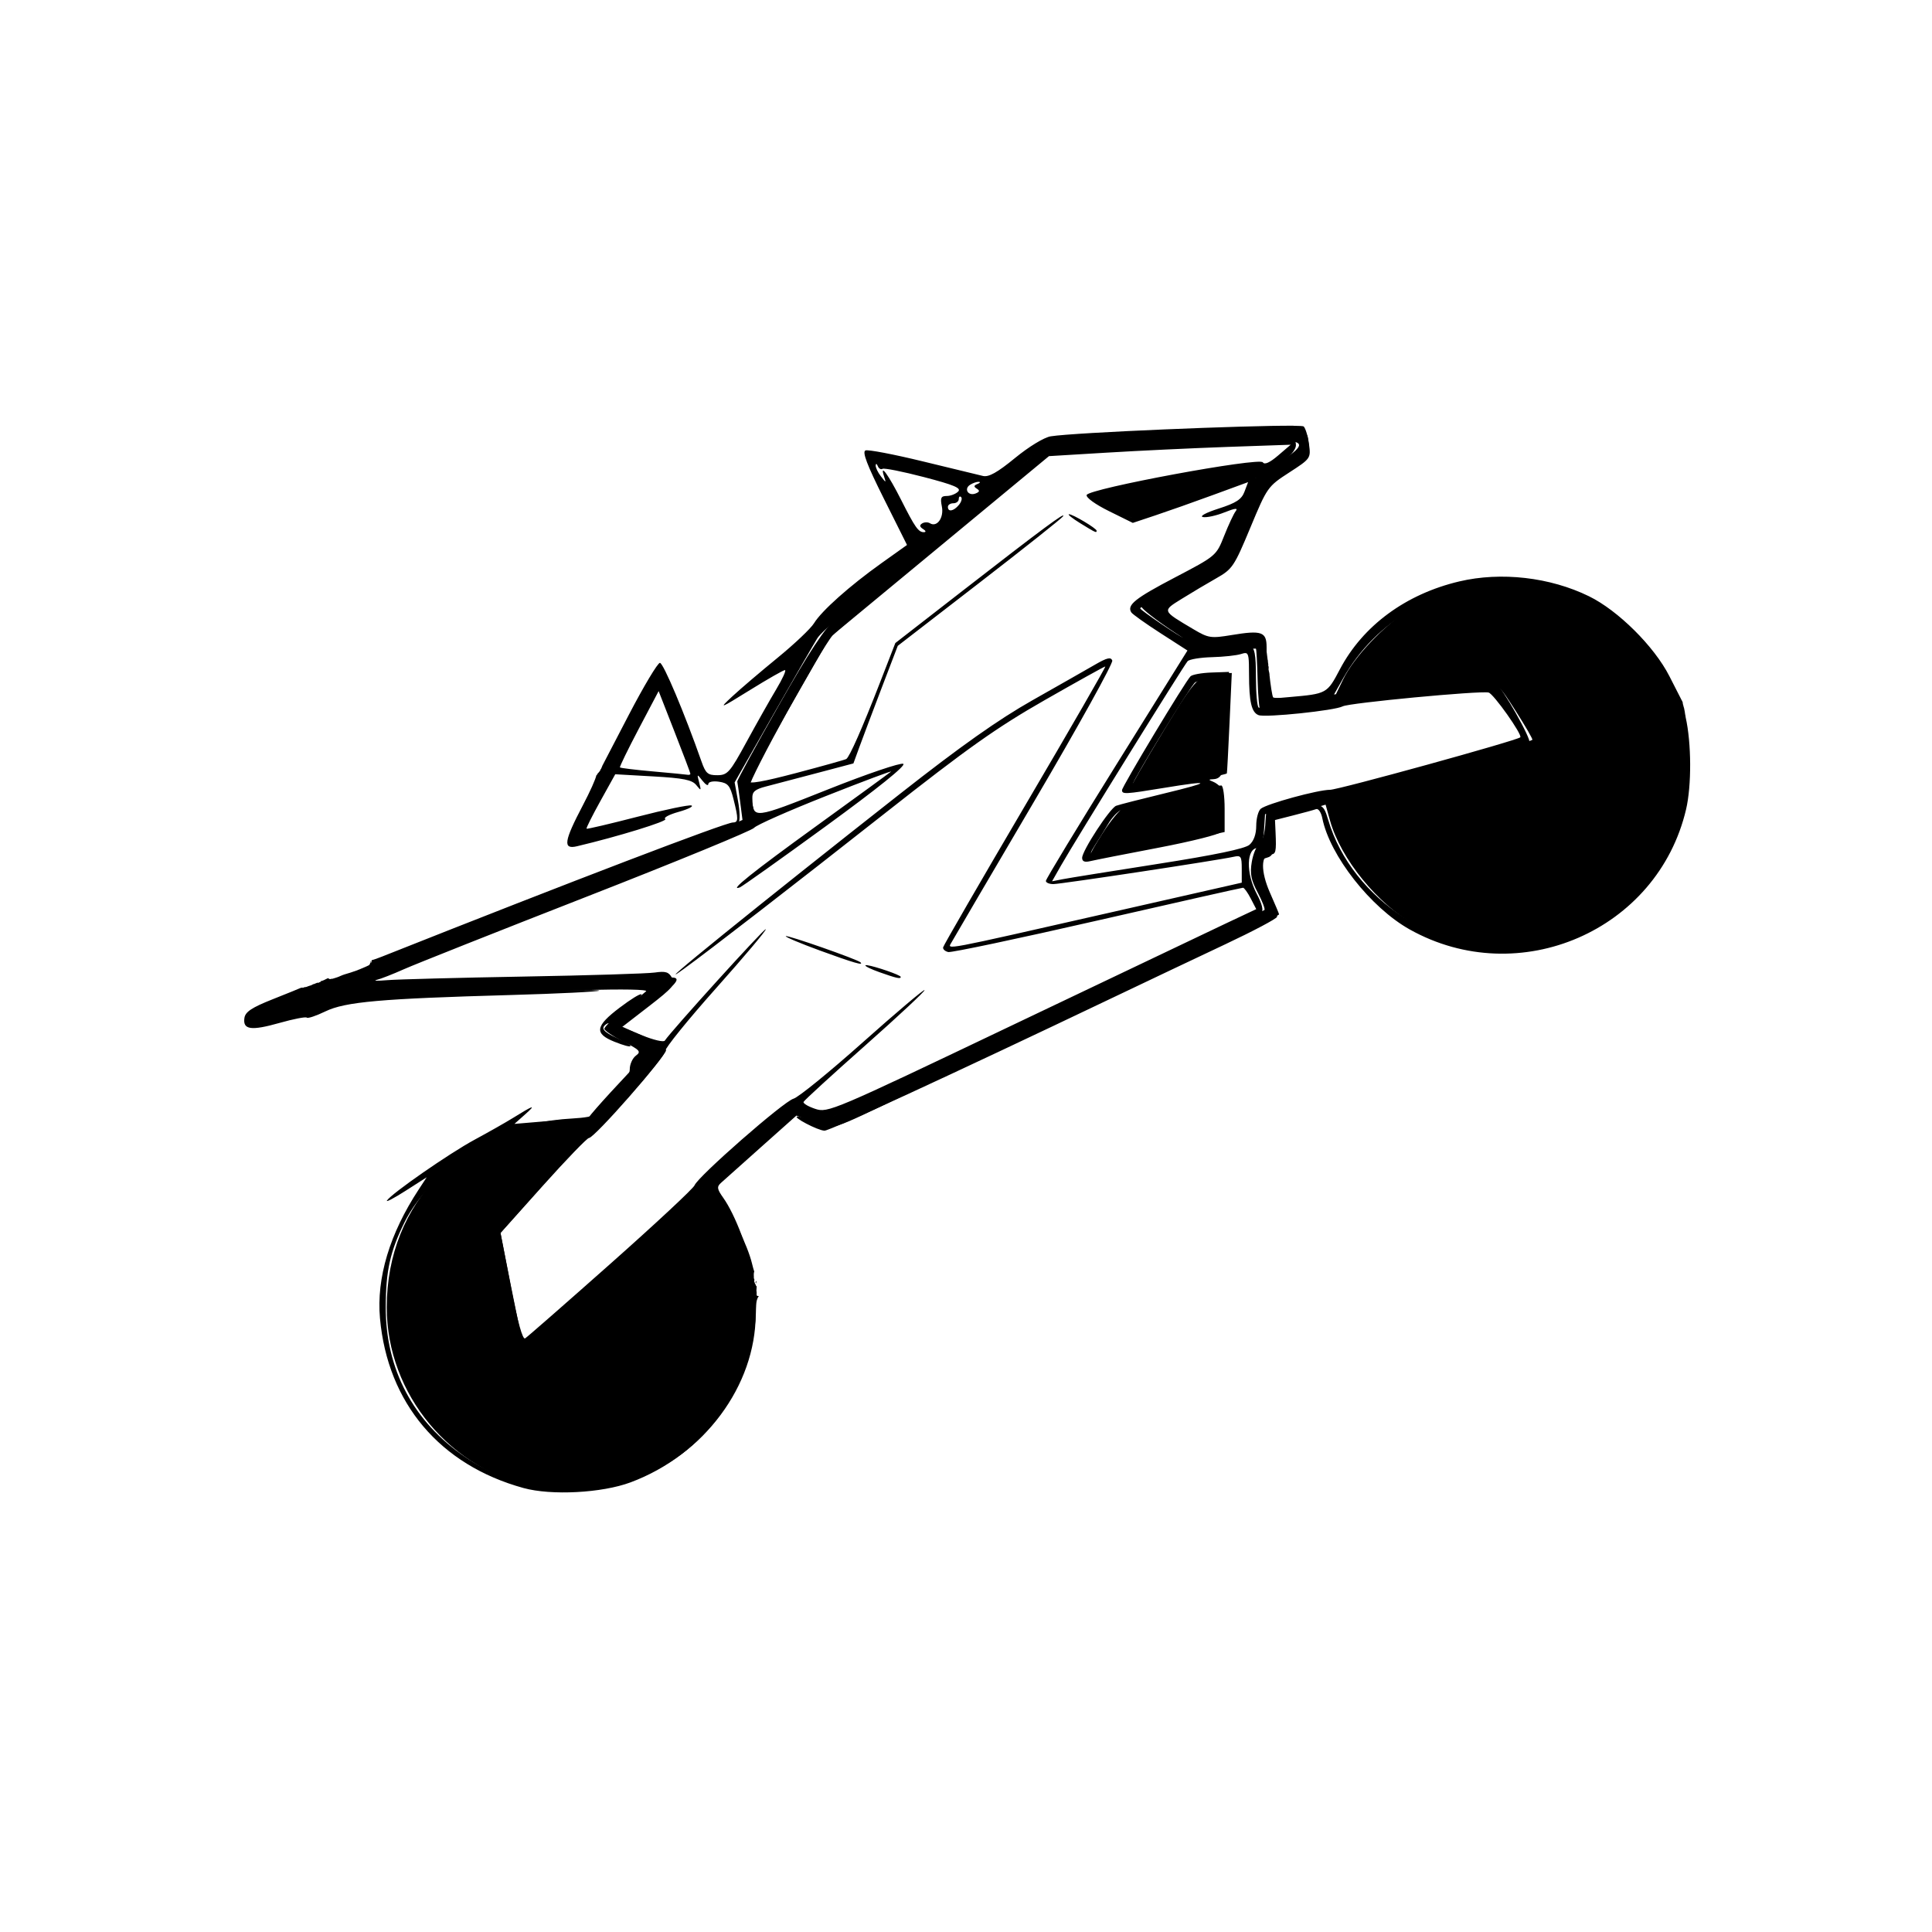 <?xml version="1.0" encoding="UTF-8" standalone="no"?>
<svg
   xmlns:dc="http://purl.org/dc/elements/1.1/"
   xmlns:cc="http://creativecommons.org/ns#"
   xmlns:rdf="http://www.w3.org/1999/02/22-rdf-syntax-ns#"
   xmlns:svg="http://www.w3.org/2000/svg"
   xmlns="http://www.w3.org/2000/svg"
   xmlns:sodipodi="http://sodipodi.sourceforge.net/DTD/sodipodi-0.dtd"
   xmlns:inkscape="http://www.inkscape.org/namespaces/inkscape"
   width="192"
   height="192"
   viewBox="0 0 50.8 50.8"
   version="1.1"
   id="svg8"
   inkscape:version="1.0.1 (3bc2e813f5, 2020-09-07)"
   sodipodi:docname="rider.svg">
  <defs
     id="defs2" />
  <sodipodi:namedview
     id="base"
     pagecolor="#ffffff"
     bordercolor="#666666"
     borderopacity="1.0"
     inkscape:pageopacity="0.0"
     inkscape:pageshadow="2"
     inkscape:zoom="2"
     inkscape:cx="9.679547"
     inkscape:cy="110.91267"
     inkscape:document-units="px"
     inkscape:current-layer="g32"
     inkscape:document-rotation="0"
     showgrid="false"
     units="px"
     showguides="true"
     inkscape:guide-bbox="true"
     inkscape:window-width="1366"
     inkscape:window-height="705"
     inkscape:window-x="-8"
     inkscape:window-y="-8"
     inkscape:window-maximized="1">
    <sodipodi:guide
       position="23.505,46.571"
       orientation="0,-1"
       id="guide10" />
    <sodipodi:guide
       position="14.453,4.237"
       orientation="0,-1"
       id="guide12" />
    <sodipodi:guide
       position="4.24,34.37"
       orientation="1,0"
       id="guide14" />
    <sodipodi:guide
       position="46.572,26.955"
       orientation="1,0"
       id="guide16" />
    <sodipodi:guide
       position="9.354,44.448"
       orientation="0,-1"
       id="guide18" />
    <sodipodi:guide
       position="6.35,28.485"
       orientation="1,0"
       id="guide20" />
    <sodipodi:guide
       position="17.016,6.35"
       orientation="0,-1"
       id="guide22" />
    <sodipodi:guide
       position="44.45,10.591"
       orientation="1,0"
       id="guide24" />
  </sodipodi:namedview>
  <g
     inkscape:label="Layer 1"
     inkscape:groupmode="layer"
     id="layer1">
    <g
       id="g32"
       transform="translate(19.261,2.415)">
      <g
         id="g328"
         transform="matrix(1.28,0,0,1.28,38.043,-9.173)">
        <path
           id="path324"
           style="fill:#000000;stroke-width:0.36"
           transform="matrix(0.207,0,0,0.207,-45.382,5.978)"
           d="m 130.127,39.273 c -1.7,0.013 -4.521,0.166 -9.234,0.395 -3.861,0.187 -8.528,0.448 -10.371,0.578 l -3.352,0.234 -3.006,2.379 c -4.252,3.363 -16.119,13.185 -18.125,15 -1.253,1.134 -2.737,3.384 -5.82,8.818 -2.277,4.013 -4.118,7.392 -4.09,7.508 0.028,0.116 0.157,1.02 0.285,2.01 l 0.232,1.801 -1.543,0.658 C 73.647,79.276 42.316,91.636 34.143,94.812 c -5.998,2.331 -6.117,2.386 -6.117,2.762 0,0.698 0.611,0.708 2.9,0.053 7.654,-2.191 7.402,-2.152 15.635,-2.348 4.355,-0.104 10.837,-0.282 14.4,-0.393 3.741,-0.117 6.327,-0.068 6.119,0.115 -0.198,0.174 -1.211,1.01 -2.25,1.857 -1.039,0.847 -1.891,1.685 -1.891,1.861 0,0.176 0.844,0.746 1.873,1.268 1.654,0.838 1.8,0.999 1.26,1.395 -0.336,0.246 -0.613,0.856 -0.613,1.352 0,0.616 -0.567,1.432 -1.799,2.584 -0.99,0.926 -1.802,1.797 -1.803,1.938 -6.91e-4,0.141 -0.933,0.306 -2.07,0.365 -10.851,0.566 -18.445,8.278 -18.445,18.73 0,8.657 6.383,16.308 14.936,17.904 4.519,0.843 9.451,-0.138 13.35,-2.658 5.865,-3.791 9.206,-11.105 8.178,-17.812 -0.004,-0.01 -0.004,-0.004 -0.008,-0.016 0.001,-0.005 0.003,-0.011 0.004,-0.016 -0.013,-0.081 -0.017,-0.162 -0.031,-0.242 -0.461,-2.691 -1.842,-6.34 -3.037,-8.021 -0.612,-0.861 -0.649,-1.091 -0.23,-1.471 0.273,-0.248 2.071,-1.854 3.994,-3.568 l 3.498,-3.117 1.709,0.672 c 1.987,0.78 1.356,0.978 9.473,-2.932 6.204,-2.988 31.503,-15.127 34.467,-16.537 1.237,-0.589 2.25,-1.116 2.25,-1.172 0,-0.056 -0.406,-1.02 -0.902,-2.143 -0.936,-2.117 -0.918,-3.807 0.039,-3.807 0.544,0 0.601,-0.242 0.514,-2.188 l -0.059,-1.285 2.51,-0.732 2.514,-0.732 0.441,1.584 c 1.065,3.802 4.72,8.293 8.439,10.365 3.005,1.675 5.58,2.346 9,2.346 8.001,0 14.668,-4.707 17.334,-12.238 1.188,-3.356 1.188,-8.738 -0.004,-12.016 -2.797,-7.704 -9.036,-12.102 -17.178,-12.102 -3.834,0 -6.899,0.869 -9.896,2.809 -2.48,1.604 -5.335,4.643 -6.381,6.793 l -0.729,1.502 -3.018,0.252 c -1.66,0.138 -3.103,0.165 -3.207,0.061 -0.094,-0.094 -0.265,-1.207 -0.402,-2.508 -0.01,-0.035 -0.026,-0.067 -0.039,-0.102 -0.009,-0.054 -0.018,-0.107 -0.027,-0.16 0.005,-0.07 0.008,-0.155 0.006,-0.23 -0.004,-0.038 -0.01,-0.062 -0.014,-0.1 -0.009,-0.02 -0.017,-0.04 -0.018,-0.062 -4.3e-4,-0.011 0.005,-0.022 0.008,-0.033 -0.008,-0.076 -0.015,-0.125 -0.023,-0.199 v -0.004 c -0.003,-0.008 -0.007,-0.013 -0.008,-0.021 -0.001,-0.005 -0.005,-0.01 -0.006,-0.016 -6.1e-4,-0.004 0.001,-0.01 0,-0.014 0.003,-0.008 9.8e-4,0.002 0,-0.006 -1.5e-4,-0.001 4e-5,-0.005 0,-0.006 v -0.002 c -7e-4,-0.005 0.001,4.94e-4 -0.002,-0.004 0.001,-0.007 -0.002,-0.015 -0.004,-0.021 -10e-4,-0.009 -0.002,-0.015 -0.002,-0.023 v -0.006 c 0,-0.002 2.5e-4,-0.006 0,-0.008 8.8e-4,-0.008 2.8e-4,-0.014 0,-0.021 -4.1e-4,-0.004 4.1e-4,-0.008 0,-0.012 -0.133,-1.179 -0.29,-2.179 -0.385,-2.273 -0.113,-0.113 -1.332,-0.022 -2.707,0.205 l -2.5,0.414 -2.588,-1.66 c -1.423,-0.912 -2.586,-1.8 -2.586,-1.973 0,-0.173 1.608,-1.186 3.576,-2.252 l 3.578,-1.939 1.742,-4.129 c 1.684,-3.996 1.808,-4.18 3.889,-5.643 1.729,-1.215 2.129,-1.675 2.031,-2.348 -0.153,-1.057 0.13,-1.426 -2.703,-1.404 z m 0.023,1.082 c 2.356,0.035 2.172,0.525 0.227,1.863 -1.218,0.838 -1.718,1.014 -1.924,0.682 -0.311,-0.503 -0.915,-0.422 -11.25,1.52 -3.316,0.623 -6.024,1.224 -6.02,1.336 0.005,0.112 1.044,0.724 2.309,1.363 l 2.299,1.164 5.84,-2.164 c 3.212,-1.189 5.902,-2.098 5.977,-2.023 0.074,0.074 -0.577,1.895 -1.447,4.047 l -1.582,3.912 -4.174,2.172 c -2.296,1.195 -4.179,2.351 -4.184,2.572 -0.004,0.221 1.526,1.414 3.4,2.65 l 3.41,2.25 2.236,-0.395 c 1.23,-0.217 2.279,-0.352 2.33,-0.301 0.051,0.051 0.127,1.429 0.166,3.062 0.039,1.634 0.169,3.029 0.289,3.102 0.389,0.235 7.4,-0.512 8.008,-0.854 0.323,-0.182 3.4,-0.584 6.838,-0.893 3.438,-0.309 6.82,-0.638 7.516,-0.732 1.235,-0.168 1.301,-0.112 2.996,2.547 0.954,1.497 1.685,2.761 1.619,2.809 -0.495,0.363 -18.827,5.345 -20.098,5.461 -0.891,0.081 -2.672,0.446 -3.959,0.812 l -2.34,0.666 -0.115,1.586 c -0.063,0.872 -0.334,1.707 -0.6,1.855 -0.266,0.149 -0.594,0.93 -0.73,1.736 -0.197,1.164 -0.075,1.791 0.588,3.041 0.459,0.866 0.757,1.645 0.664,1.732 -0.093,0.087 -9.783,4.733 -21.537,10.328 l -21.371,10.174 -1.811,-0.764 -1.809,-0.766 -3.572,3.143 c -1.965,1.728 -4.049,3.544 -4.631,4.039 -0.582,0.495 -1.056,1.07 -1.055,1.277 0.005,0.64 -17.634,16.062 -17.801,15.562 -0.084,-0.253 -0.62,-2.82 -1.189,-5.705 l -1.035,-5.244 4.289,-4.836 c 2.359,-2.659 4.504,-4.883 4.766,-4.943 0.597,-0.139 7.377,-7.809 7.377,-8.346 10e-7,-0.218 -0.996,-0.838 -2.211,-1.381 l -2.209,-0.988 2.75,-2.107 c 2.671,-2.048 3.224,-2.705 2.299,-2.744 -1.562,-0.065 -10.977,0.102 -20.068,0.357 -5.84,0.164 -10.65,0.269 -10.691,0.234 -0.041,-0.034 8.542,-3.447 19.076,-7.582 10.534,-4.135 19.369,-7.711 19.633,-7.947 0.376,-0.336 0.394,-0.73 0.09,-1.824 -0.213,-0.768 -0.388,-1.765 -0.389,-2.215 -0.002,-0.779 7.041,-13.566 8.244,-14.969 0.315,-0.367 5.107,-4.405 10.65,-8.971 5.543,-4.566 10.338,-8.516 10.652,-8.781 0.401,-0.339 2.761,-0.595 7.918,-0.855 4.041,-0.204 9.492,-0.486 12.113,-0.627 1.379,-0.074 2.447,-0.111 3.232,-0.1 z m -4.947,23.061 -0.984,0.006 c -2.19,0.011 -2.506,0.322 -5.828,5.801 -1.792,2.955 -3.258,5.504 -3.258,5.662 0,0.222 9.399,-1.262 9.58,-1.512 0.022,-0.031 0.143,-2.286 0.266,-5.008 z m -1.043,11.16 c -0.673,0 -8.873,1.818 -9.594,2.127 -0.411,0.176 -1.419,1.39 -2.24,2.699 -1.358,2.165 -1.419,2.365 -0.691,2.205 0.44,-0.097 2.743,-0.516 5.119,-0.932 2.376,-0.416 5.089,-0.918 6.029,-1.117 l 1.709,-0.363 v -2.311 c 0,-1.27 -0.15,-2.309 -0.332,-2.309 z" />
        <path
           id="path64"
           style="fill:#000000;stroke-width:0.36"
           transform="matrix(0.207,0,0,0.207,-45.382,5.978)"
           d="m 131.32,38.875 c -4.487,-0.041 -21.715,0.669 -24.088,1.051 -0.653,0.105 -2.161,1.021 -3.541,2.152 -1.759,1.442 -2.61,1.917 -3.182,1.781 -0.429,-0.102 -3.121,-0.753 -5.98,-1.449 -2.859,-0.696 -5.413,-1.185 -5.676,-1.084 -0.348,0.133 0.147,1.433 1.82,4.781 l 2.299,4.6 -2.527,1.801 c -3.158,2.25 -5.952,4.737 -6.701,5.967 -0.315,0.518 -1.943,2.061 -3.615,3.428 -1.672,1.366 -3.698,3.091 -4.5,3.838 -1.372,1.276 -1.265,1.24 1.748,-0.629 1.763,-1.093 3.329,-1.988 3.482,-1.988 0.153,0 -0.236,0.859 -0.865,1.908 -0.629,1.049 -1.953,3.396 -2.943,5.213 -1.657,3.041 -1.886,3.303 -2.896,3.311 -0.947,0.007 -1.163,-0.177 -1.572,-1.342 -1.694,-4.825 -3.795,-9.808 -4.133,-9.807 -0.219,9.97e-4 -1.601,2.309 -3.07,5.129 l -2.658,5.111 c 4.31e-4,0.002 -2.47e-4,0.001 0,0.004 -0.001,0.001 -0.004,8.01e-4 -0.006,0.002 l -0.004,0.012 h -0.012 l -0.002,0.002 c 0.006,0 0.006,-1.99e-4 0.014,0 0.008,1.61e-4 0.004,-0.035 0.006,0.002 0.004,0.031 -0.009,0.059 -0.029,0.082 -0.009,0.007 -0.008,0.009 -0.012,0.012 -0.006,0.018 -0.014,0.036 -0.021,0.055 -0.019,0.044 -0.021,0.047 -0.039,0.09 -0.003,0.007 -0.005,0.015 -0.01,0.021 -0.01,0.015 -0.022,0.03 -0.033,0.043 -0.028,0.032 -0.021,0.019 -0.025,0.027 V 73 c -0.008,0.015 -0.012,0.029 -0.021,0.043 -0.003,0.004 -0.006,0.005 -0.01,0.008 0.004,0.014 0.009,0.022 0.014,0.025 0.005,0.003 0.008,0.003 0.016,-0.016 9.76e-4,-0.002 0.002,-0.005 0.002,-0.008 4.45e-4,-0.004 -0.004,-0.045 0,0.014 -0.006,0.005 -0.013,0.009 -0.02,0.014 v 0.004 c -0.006,0.005 -0.012,0.009 -0.018,0.014 -1.41e-4,0.002 1.93e-4,0.004 0,0.008 0.004,-0.002 0.01,-0.005 0.014,-0.008 -0.004,0.006 -0.009,0.015 -0.014,0.021 l -0.002,0.002 c -2.8e-4,-0.005 -3.58e-4,-0.008 0,-0.016 -0.002,10e-4 -0.006,0.005 -0.008,0.006 2.42e-4,-0.003 0.006,-0.006 0.006,-0.01 -0.005,0.004 -0.011,0.007 -0.016,0.012 -0.003,0.002 0.005,0.001 0.008,0 H 62.5 c -5.99e-4,0.015 0.002,0.029 -0.016,0.045 -0.012,0.012 -0.024,0.022 -0.035,0.033 -0.01,0.01 -0.02,0.021 -0.031,0.029 -0.001,0.001 -0.003,0.005 -0.006,0.006 -0.001,0.004 0.002,0.006 -0.002,0.01 -0.006,0.01 -0.016,0.019 -0.023,0.027 v 0.002 l -0.002,0.004 c -0.004,0.007 -0.007,0.013 -0.012,0.02 -0.008,0.012 -0.024,0.02 -0.033,0.031 -0.016,0.017 -0.032,0.036 -0.051,0.051 l -0.002,0.002 c -0.001,0.006 -0.006,0.012 -0.008,0.018 -0.004,0.003 -0.007,0.006 -0.012,0.01 -0.001,0.004 0.002,0.007 -0.002,0.01 -0.005,0.007 -0.004,0.003 -0.014,0.006 l -0.002,0.002 h -0.002 l -0.004,0.004 c 0.003,-9.87e-4 0.004,0.002 0.006,0 -6.3e-5,0.007 0.001,0.014 -0.004,0.018 -0.005,0.003 -6.12e-4,-0.002 -0.006,0.002 -0.003,0.006 -0.003,0.013 -0.006,0.018 -0.003,0.006 -0.005,0.011 -0.008,0.018 -0.005,0.01 -0.012,0.02 -0.018,0.029 l -0.002,0.004 c -9.62e-4,-0.005 0.001,-0.02 0,-0.016 -0.004,0.01 -0.001,0.02 -0.006,0.029 -0.013,0.025 -0.021,0.025 -0.041,0.037 -0.004,-0.002 -0.008,-0.002 -0.012,-0.004 -0.071,0.377 -0.601,1.574 -1.342,2.984 -1.882,3.583 -2,4.4 -0.588,4.066 4.057,-0.957 9.084,-2.506 8.768,-2.701 -0.211,-0.131 0.382,-0.45 1.318,-0.711 0.936,-0.261 1.512,-0.547 1.279,-0.635 -0.233,-0.088 -2.648,0.417 -5.369,1.121 -2.721,0.704 -4.991,1.236 -5.043,1.184 -0.052,-0.052 0.567,-1.29 1.377,-2.75 l 1.473,-2.654 3.76,0.213 c 3.019,0.171 3.865,0.343 4.283,0.863 0.482,0.6 0.503,0.579 0.285,-0.254 -0.229,-0.875 -0.222,-0.88 0.328,-0.18 0.311,0.396 0.572,0.545 0.578,0.332 0.006,-0.222 0.46,-0.322 1.059,-0.234 0.892,0.131 1.104,0.384 1.439,1.717 0.503,1.997 0.498,2.324 -0.055,2.328 -0.747,0.006 -15.938,5.813 -34.795,13.299 -0.489,0.194 -0.81,0.307 -1.049,0.369 -0.001,0.021 0.001,0.04 -0.018,0.07 -0.001,0.002 -0.003,0.005 -0.004,0.008 -5.32e-4,0.002 1.22e-4,0.018 0,0.02 -7.64e-4,0.011 -5.7e-5,0.021 0,0.031 0.006,0.04 -0.016,0.093 -0.049,0.117 -0.011,0.009 -0.025,0.011 -0.037,0.018 -0.014,0.003 -0.029,0.003 -0.043,0.004 -0.002,0.014 -0.004,0.029 -0.006,0.043 -0.006,0.032 -0.021,0.062 -0.039,0.09 -0.021,0.04 0.006,-0.002 -0.02,0.031 -0.004,0.006 -0.007,0.012 -0.012,0.018 -0.015,0.019 -0.038,0.028 -0.053,0.047 -0.022,0.011 -0.042,0.026 -0.064,0.035 -0.007,0.003 -0.016,0.004 -0.023,0.008 -0.071,0.035 0.034,-0.005 -0.051,0.025 -0.02,0.01 -0.037,0.02 -0.057,0.029 -0.024,0.012 -0.039,0.018 -0.064,0.027 -0.109,0.053 0.046,-0.015 -0.068,0.033 -0.076,0.039 -0.154,0.071 -0.234,0.1 -0.028,0.014 -0.053,0.026 -0.082,0.037 -0.073,0.028 -0.023,0.004 -0.09,0.033 -0.014,0.006 -0.027,0.014 -0.041,0.02 -0.014,0.006 -0.025,0.011 -0.039,0.016 -0.028,0.012 -0.056,0.025 -0.084,0.037 -0.014,0.005 -0.027,0.009 -0.041,0.014 -0.014,0.005 -0.029,0.01 -0.043,0.016 -0.015,0.006 -0.028,0.014 -0.043,0.02 -0.015,0.005 -0.03,0.009 -0.045,0.014 -0.032,0.014 -0.06,0.029 -0.092,0.043 -0.053,0.022 -0.046,0.014 -0.1,0.033 -0.017,0.006 -0.034,0.015 -0.051,0.021 -0.015,0.005 -0.03,0.009 -0.045,0.014 -0.089,0.027 -0.177,0.058 -0.266,0.088 -0.013,0.004 -0.074,0.026 -0.088,0.031 -0.014,0.005 -0.026,0.011 -0.041,0.016 -0.014,0.005 -0.029,0.007 -0.043,0.012 -0.002,9.68e-4 -0.081,0.027 -0.086,0.029 -0.044,0.011 -0.084,0.024 -0.127,0.037 -0.013,0.004 -0.029,0.01 -0.043,0.014 -0.015,0.003 -0.03,0.005 -0.045,0.01 -0.015,0.004 -0.03,0.012 -0.045,0.018 -0.016,0.005 -0.03,0.009 -0.047,0.014 -0.015,0.004 -0.031,0.009 -0.047,0.014 -0.016,0.005 -0.033,0.009 -0.049,0.014 -0.014,0.004 -0.027,0.008 -0.041,0.012 -0.014,0.004 -0.027,0.01 -0.041,0.014 -0.012,0.004 -0.025,0.005 -0.037,0.008 -0.052,0.017 -0.102,0.036 -0.154,0.055 -0.015,0.005 -0.034,0.009 -0.049,0.016 -0.016,0.007 -0.031,0.013 -0.047,0.021 -0.051,0.02 -0.102,0.04 -0.152,0.061 -0.062,0.025 -0.035,0.015 -0.096,0.043 -0.015,0.007 -0.029,0.013 -0.045,0.02 -0.107,0.047 0.006,-0.002 -0.1,0.037 -0.018,0.006 -0.035,0.017 -0.053,0.023 -0.056,0.021 -0.114,0.036 -0.17,0.057 -0.116,0.033 -0.23,0.072 -0.346,0.105 -0.045,0.007 -0.093,0.013 -0.139,0.008 -0.032,0.023 -0.075,0.036 -0.135,0.021 -0.004,-9.63e-4 -0.008,-9.29e-4 -0.012,-0.002 -0.009,-0.003 -0.019,-0.007 -0.027,-0.012 -0.004,-0.002 -0.006,-0.006 -0.01,-0.008 -0.007,-0.003 -0.015,-0.002 -0.021,-0.006 V 93.75 c -0.002,-0.002 -0.005,-9.29e-4 -0.008,-0.002 -0.018,-0.007 -0.037,-0.018 -0.055,-0.025 -0.007,-0.004 -0.013,-0.01 -0.02,-0.014 -0.002,-0.004 -0.002,-0.007 -0.006,-0.01 -0.004,-0.003 -0.007,-0.002 -0.012,-0.004 -0.306,0.159 -0.553,0.278 -0.732,0.303 0.036,0.055 0.038,0.082 -0.029,0.062 h -0.002 c 5.35e-4,0.002 0.001,0.002 0.002,0.004 5.97e-4,0.002 -0.002,0.003 -0.004,0.004 l -0.002,0.002 c -0.01,0.005 -0.021,0.006 -0.031,0.01 -0.037,0.014 0.002,8.37e-4 -0.02,0.01 h -0.002 c -0.003,0.001 -6.7e-5,0.005 -0.004,0.006 -0.01,0.003 -0.019,0.007 -0.027,0.012 -0.012,0.005 -0.006,1.6e-4 -0.018,0.008 -0.013,0.006 -0.025,0.01 -0.037,0.018 -0.008,0.004 -0.017,0.007 -0.025,0.012 -0.007,0.003 -0.013,0.007 -0.02,0.01 -0.003,0.001 -0.007,0.004 -0.01,0.006 l -0.002,0.002 c -0.003,0.002 -0.005,0.004 -0.008,0.006 -0.003,0.002 -0.005,0.002 -0.008,0.004 h -0.002 l -0.006,0.004 c -0.071,-0.081 -0.034,-0.052 -0.021,-0.045 -0.006,0.003 -0.017,-0.011 -0.021,0.002 0,0 -0.028,0.007 -0.031,0.01 -0.002,0.002 -0.003,0.008 -0.006,0.01 -0.005,0.003 -0.012,0.004 -0.018,0.006 -4.84e-4,4.84e-4 -0.023,0.013 -0.029,0.014 -0.002,3.97e-4 -0.007,-0.001 -0.01,0 -0.003,0.002 -0.006,0.006 -0.01,0.008 -0.009,0.004 -0.023,-0.001 -0.029,0.01 -0.024,0.011 -0.047,0.018 -0.072,0.025 -0.017,0.013 -0.028,0.008 -0.045,0.016 -0.004,0.002 -0.004,0.008 -0.008,0.01 -0.007,0.004 -0.016,0.001 -0.021,0.01 -0.019,0.01 -0.036,0.014 -0.057,0.02 -0.01,0.003 -0.049,0.014 -0.057,0.016 -0.003,7.45e-4 -0.006,2.13e-4 -0.01,0 -0.007,3.1e-4 -0.015,-0.002 -0.021,0 -0.004,9.68e-4 -0.006,0.004 -0.01,0.006 -0.014,0.008 -0.029,0.015 -0.043,0.023 -0.02,0.012 -0.039,0.023 -0.061,0.033 -0.029,0.014 -7.04e-4,-7.83e-4 -0.029,0.016 -0.026,0.014 -0.053,0.025 -0.08,0.037 -0.025,0.012 0.002,-4.3e-4 -0.027,0.01 -0.004,0.002 -0.011,-6.81e-4 -0.016,0.002 -0.037,0.012 0.007,-6.63e-4 -0.027,0.01 -0.004,0.001 -0.012,0.004 -0.016,0.006 -0.024,0.007 -0.047,0.013 -0.07,0.02 -0.003,0.001 -0.006,0.005 -0.01,0.006 -0.009,0.003 -0.014,0.002 -0.023,0.004 -0.013,0.003 -0.004,0.002 -0.016,0.006 -0.002,7.15e-4 3.72e-4,0.003 -0.002,0.004 -0.008,0.002 -0.002,-3.18e-4 -0.012,0.004 h -0.004 -0.006 c -0.016,0.006 -0.031,0.012 -0.047,0.018 -0.021,0.008 -0.01,0.003 -0.033,0.01 -0.006,0.002 -0.015,0.007 -0.021,0.01 -0.022,0.009 -0.042,0.018 -0.064,0.025 -0.024,0.009 -0.05,0.018 -0.074,0.025 -0.02,0.006 -0.036,0.011 -0.055,0.02 -0.013,0.003 -0.038,0.005 -0.047,-0.006 v -0.004 h -0.006 c -0.012,0.004 -0.025,0.006 -0.037,0.01 -0.017,0.006 -0.033,0.006 -0.049,0.014 -0.01,9.64e-4 -0.018,0.009 -0.027,0.012 -0.002,7.53e-4 -0.013,0.003 -0.016,0.004 -0.002,0.001 -0.007,0.005 -0.01,0.006 -0.002,6.15e-4 -0.004,-6.22e-4 -0.006,0 -0.002,6.15e-4 -0.006,0.001 -0.008,0.002 -0.003,9.1e-4 -0.002,-8.96e-4 -0.004,0 -0.016,0.006 -0.002,0.002 -0.016,0.006 -0.01,0.002 -0.015,0.008 -0.025,0.01 -0.002,3.01e-4 -0.003,-5.85e-4 -0.004,0 l -0.006,0.004 c -0.005,0.003 -0.012,0.004 -0.018,0.006 l -0.004,0.004 c -7.73e-4,3.98e-4 -0.012,0.004 -0.016,0.006 0.012,-0.009 0.011,-0.022 0.01,-0.041 -0.006,0.001 -0.015,0.002 -0.021,0.004 0.004,0.03 0.02,0.071 -0.018,0.041 -0.005,-0.004 -0.015,0.001 -0.016,-0.006 -0.003,-0.021 0.005,-0.018 0.006,-0.025 -0.002,6.74e-4 -0.009,0.003 -0.012,0.004 -0.004,9.36e-4 -0.006,0.003 -0.01,0.004 -0.01,0.003 -0.019,0.006 -0.029,0.004 -0.005,3.46e-4 -0.02,0.001 -0.023,-0.004 -0.002,2.56e-4 -0.002,-3.04e-4 -0.004,0 -0.003,5.99e-4 -0.004,0.005 -0.008,0.004 -0.004,8.01e-4 -0.011,0.005 -0.016,0.006 -0.004,0.001 -0.005,0.005 -0.01,0.004 -0.01,0.004 -0.021,0.006 -0.031,0.006 -0.004,-5e-6 -0.008,-1.81e-4 -0.012,0 h -0.004 c -0.051,0.033 -1.301,0.539 -2.785,1.129 -2.09,0.83 -2.725,1.252 -2.814,1.863 -0.171,1.17 0.662,1.288 3.482,0.49 1.387,-0.392 2.605,-0.63 2.707,-0.527 0.103,0.103 0.933,-0.176 1.846,-0.617 1.97,-0.954 5.492,-1.264 18.355,-1.625 4.751,-0.133 8.719,-0.33 8.818,-0.436 0.099,-0.106 -5.391,-0.078 -12.201,0.062 -10.321,0.21 -12.743,0.358 -14.574,0.896 -3.956,1.163 -7.084,1.908 -7.262,1.73 -0.175,-0.181 1.339,-0.793 22.039,-8.887 15.728,-6.163 25.458,-10.092 25.822,-10.455 0.162,-0.162 0.143,-1.129 -0.045,-2.152 l -0.338,-1.859 3.842,-6.738 c 2.113,-3.705 4.075,-7.106 4.361,-7.561 0.459,-0.728 3.178,-3.046 15.459,-13.178 1.683,-1.388 3.936,-3.253 5.004,-4.143 1.67,-1.391 2.249,-1.653 4.139,-1.877 3.626,-0.429 21.984,-1.184 22.643,-0.932 0.336,0.129 0.61,0.603 0.607,1.055 -0.005,1.04 -3.851,3.693 -4.533,3.127 -0.294,-0.244 -2.261,0.32 -6.277,1.797 l -5.85,2.15 -1.82,-1.039 c -1.152,-0.658 -1.626,-1.103 -1.295,-1.213 0.288,-0.095 3.788,-0.767 7.779,-1.492 5.237,-0.952 7.438,-1.218 7.904,-0.957 0.85,0.476 3.738,-1.432 3.738,-2.469 0,-0.628 -0.258,-0.702 -2.43,-0.697 -1.336,0.003 -4.78,0.155 -7.65,0.338 -2.871,0.183 -7.372,0.441 -10.002,0.574 l -4.785,0.242 -10.873,8.965 -10.875,8.963 -4.246,7.283 c -4.057,6.961 -4.236,7.356 -4.059,8.904 0.103,0.891 0.287,1.968 0.408,2.391 0.234,0.816 -0.587,1.162 -31.104,13.117 -4.226,1.655 -7.505,3.066 -7.287,3.139 0.218,0.073 0.322,0.254 0.23,0.402 -0.092,0.149 2.296,0.205 5.307,0.123 19.245,-0.519 24.733,-0.606 24.732,-0.395 -5.13e-4,0.374 -4.69,4.013 -4.9,3.803 -0.103,-0.103 0.47,-0.718 1.275,-1.365 2.176,-1.749 1.477,-1.719 -0.848,0.035 -2.429,1.834 -2.545,2.576 -0.523,3.385 1.935,0.774 2.188,0.507 0.318,-0.336 -1.475,-0.665 -1.741,-1.033 -1.055,-1.457 0.213,-0.132 0.689,0.084 1.059,0.48 0.369,0.396 1.408,1.003 2.311,1.348 0.903,0.345 1.643,0.752 1.643,0.908 0,0.41 -6.814,7.898 -7.188,7.898 -0.553,0 -9.01,9.72 -9.016,10.361 -0.009,1.196 1.92,10.7 2.262,11.141 0.404,0.522 0.034,0.819 10.658,-8.543 4.156,-3.663 7.568,-6.846 7.58,-7.074 0.013,-0.229 2.052,-2.217 4.533,-4.414 l 4.51,-3.994 1.414,0.723 c 0.778,0.397 1.631,0.721 1.895,0.721 0.549,0 42.74,-20.043 43.277,-20.559 0.229,-0.22 0.073,-0.876 -0.449,-1.861 -1.103,-2.082 -1.046,-4.576 0.111,-4.576 0.317,0 0.521,-0.57 0.594,-1.672 l 0.109,-1.674 2.854,-0.824 c 1.574,-0.453 2.996,-0.743 3.152,-0.646 0.339,0.209 19.77,-5.198 20.223,-5.627 0.275,-0.261 -2.721,-5.558 -3.328,-5.885 -0.429,-0.231 -14.975,1.22 -15.701,1.566 -0.781,0.373 -7.39,1.073 -7.832,0.83 -0.149,-0.082 -0.273,-1.428 -0.273,-2.99 0,-2.316 -0.112,-2.913 -0.625,-3.232 -0.576,-0.357 -0.577,-0.38 0.08,-0.281 0.622,0.093 0.759,0.496 1.004,2.965 0.156,1.572 0.345,2.919 0.42,2.994 0.075,0.075 1.605,0.023 3.398,-0.117 l 3.26,-0.256 1.096,-1.941 c 6.776,-12.006 24.245,-12.321 31.176,-0.561 6.515,11.055 -0.375,25.222 -13.178,27.092 -8.19,1.196 -17.107,-4.545 -19.461,-12.529 -0.517,-1.755 -0.688,-1.795 -3.754,-0.865 l -2.16,0.654 0.096,1.484 c 0.075,1.178 -0.056,1.565 -0.631,1.873 -0.949,0.508 -0.959,2.519 -0.016,4.594 l 0.701,1.533 -2.055,1.035 c -1.8,0.907 -15.958,7.704 -32.652,15.674 -10.267,4.901 -9.206,4.504 -10.572,3.941 -0.668,-0.275 -1.398,-0.491 -1.621,-0.482 -0.592,0.022 2.01,1.39 2.678,1.408 0.515,0.014 12.413,-5.473 28.416,-13.109 3.465,-1.653 8.564,-4.074 11.336,-5.379 2.772,-1.305 5.093,-2.533 5.158,-2.729 0.065,-0.196 -0.298,-1.269 -0.809,-2.385 -1.116,-2.438 -1.162,-3.235 -0.207,-3.484 0.596,-0.156 0.721,-0.489 0.721,-1.951 v -1.768 l 1.887,-0.479 c 1.039,-0.264 2.069,-0.545 2.289,-0.627 0.221,-0.082 0.496,0.323 0.611,0.9 0.743,3.712 4.798,8.874 8.672,11.041 10.861,6.074 24.598,0.111 27.426,-11.908 0.559,-2.376 0.537,-6.586 -0.039,-9.143 -0.021,-0.094 -0.027,-0.169 -0.037,-0.248 -0.01,-0.027 -0.024,-0.048 -0.021,-0.088 0.001,-0.021 -0.002,-0.009 -0.004,-0.029 -0.006,-0.029 -0.008,-0.058 -0.012,-0.088 -0.001,-0.008 4.4e-4,-0.019 -0.002,-0.027 -0.001,-0.005 -0.007,-0.007 -0.008,-0.012 -0.004,-0.017 0.005,-0.038 -0.004,-0.055 -0.004,-0.011 2.9e-4,-0.025 -0.004,-0.035 -0.001,-0.003 -0.005,-0.005 -0.006,-0.008 -4.7e-4,-0.003 5.7e-4,-0.005 0.002,-0.008 -0.017,-0.023 -0.015,-0.053 -0.014,-0.08 -0.003,-0.02 -0.012,-0.04 -0.014,-0.061 -4.9e-4,-0.017 -0.008,-0.028 -0.012,-0.045 -0.014,-0.068 0.002,0.007 -0.004,-0.037 -5.3e-4,-0.004 -5.5e-4,-0.008 -0.002,-0.012 -0.006,-0.024 -0.006,-0.052 -0.018,-0.076 -0.005,-0.013 -5.4e-4,-0.019 -0.002,-0.021 -6e-5,-4.84e-4 -0.017,-0.01 -0.004,-0.008 -0.016,-0.028 -0.026,-0.062 -0.035,-0.094 4.8e-4,-0.012 -0.004,-0.022 -0.004,-0.029 1.7e-4,-0.004 0.003,-0.006 0.002,-0.01 -9.6e-4,-0.003 -0.005,-0.006 -0.008,-0.008 0.001,-0.004 0.007,-0.007 0.006,-0.012 -9.7e-4,-0.004 -0.007,-0.006 -0.01,-0.01 -0.013,-0.018 -0.017,-0.041 -0.018,-0.062 -0.005,-0.026 -0.015,-0.051 -0.016,-0.076 -8.7e-4,-0.003 -5.4e-4,-0.007 -0.002,-0.01 -0.001,-0.002 -0.005,-0.002 -0.006,-0.004 -0.011,-0.028 -0.01,-0.06 -0.023,-0.088 4.9e-4,-0.025 0.003,-0.053 -0.006,-0.076 -5.6e-4,-0.008 -0.006,-0.013 -0.006,-0.021 -2.8e-4,-0.005 0.002,-0.011 0.002,-0.016 -0.001,-0.009 -0.014,-0.025 -0.01,-0.037 -0.003,-0.011 -0.005,-0.022 -0.008,-0.033 -0.005,-0.009 -0.104,-0.206 -0.117,-0.232 -0.015,-0.016 -0.046,-0.029 -0.023,-0.041 -0.146,-0.285 -0.56,-1.096 -1.17,-2.291 -1.507,-2.954 -5.09,-6.512 -7.975,-7.924 -3.87,-1.893 -8.726,-2.45 -12.871,-1.473 -5.303,1.25 -9.567,4.389 -11.846,8.715 -1.281,2.431 -1.293,2.435 -5.018,2.762 l -2.248,0.197 v -1.303 c 0,-0.412 0.071,-0.784 0.25,-1.166 -5.5e-4,-0.002 -0.002,-0.004 -0.002,-0.006 -0.032,-0.117 -0.026,-0.057 -0.023,-0.18 -0.008,-0.042 -0.03,-0.081 -0.045,-0.121 -0.009,-0.054 -0.018,-0.105 -0.027,-0.158 0.006,-0.086 0.019,-0.2 0.008,-0.285 -0.005,-0.038 -0.03,-0.069 -0.031,-0.107 -0.001,-0.039 0.019,-0.076 0.023,-0.115 0.001,-0.015 -0.003,-0.044 -0.004,-0.068 -0.01,-0.008 -0.022,-0.009 -0.031,-0.027 -0.001,-0.004 -4.3e-4,-0.006 -0.002,-0.01 -2.6e-4,-0.004 -0.003,-0.008 -0.006,-0.012 -0.003,-0.009 -0.005,-0.016 -0.006,-0.025 -0.001,-0.005 -0.005,-0.01 -0.006,-0.016 -6e-4,-0.004 0.001,-0.011 0,-0.016 0.003,-0.008 9.8e-4,0.004 0,-0.004 -1.4e-4,-0.001 4e-5,-0.005 0,-0.006 v -0.002 c -6.9e-4,-0.005 0.001,-0.002 -0.002,-0.006 10e-4,-0.007 -0.005,-0.013 -0.006,-0.02 -0.001,-0.009 -0.002,-0.017 -0.002,-0.025 v -0.004 c 0,-0.002 2.6e-4,-0.006 0,-0.008 0.001,-0.011 -2.5e-4,-0.022 0,-0.033 1e-5,-0.001 9e-5,-0.008 0,-0.01 -1e-4,-0.002 -1.4e-4,-0.002 0,-0.004 1.4e-4,-0.002 -1.4e-4,-0.004 0,-0.006 2.6e-4,-0.003 -0.001,-0.007 0,-0.01 4.1e-4,-0.02 7.9e-4,0.011 0,-0.01 -9e-5,-0.002 -3.3e-4,-0.008 0,-0.01 v -0.004 c -2.7e-4,-0.002 1.7e-4,-0.002 0,-0.004 -8.7e-4,-0.01 5e-5,-0.019 0,-0.029 -0.003,-0.011 -0.002,-0.024 -0.004,-0.035 0.004,-0.019 -0.001,0.009 0,-0.01 1.2e-4,-0.002 0.004,-0.004 0.004,-0.006 v -0.002 -0.004 c -5.9e-4,-0.002 -0.004,-0.002 -0.004,-0.004 -6.6e-4,-0.002 -0.004,-0.006 -0.004,-0.008 -10e-4,-0.004 -0.004,-0.009 -0.004,-0.014 -0.001,-0.004 -0.003,-0.009 -0.004,-0.014 -0.001,-0.006 -0.003,-0.01 -0.006,-0.016 -6.9e-4,-0.002 -4.3e-4,-0.002 -0.002,-0.004 -6.5e-4,-0.002 3.4e-4,-0.005 0,-0.008 -4.6e-4,-0.005 -0.006,-0.011 -0.006,-0.016 v -0.002 -0.004 l -0.002,-0.002 c -0.006,-0.018 0.004,0.004 -0.002,-0.012 l -0.066,0.045 v -1.23 c 0,-1.52 -0.49,-1.691 -3.465,-1.199 -2.063,0.341 -2.306,0.306 -3.781,-0.568 -3.169,-1.878 -3.141,-1.802 -1.168,-3.029 0.963,-0.599 2.508,-1.519 3.43,-2.041 1.587,-0.899 1.767,-1.163 3.371,-5.02 1.668,-4.01 1.728,-4.092 3.854,-5.469 2.133,-1.381 2.155,-1.414 1.967,-2.816 -0.104,-0.78 -0.342,-1.57 -0.527,-1.756 -0.039,-0.04 -0.425,-0.062 -1.062,-0.068 z M 62.506,73.102 c 0.001,-0.001 0.002,-0.003 0.004,-0.004 2.17e-4,-0.003 1.4e-4,-0.013 0,-0.01 -2.42e-4,0.006 -0.004,0.009 -0.004,0.014 z m 68.541,-32.342 -1.256,1.076 c -0.824,0.705 -1.343,0.935 -1.506,0.672 -0.329,-0.533 -17.274,2.607 -17.484,3.24 -0.084,0.253 0.859,0.933 2.219,1.604 l 2.359,1.166 2.254,-0.752 c 1.24,-0.413 3.816,-1.323 5.723,-2.023 l 3.465,-1.271 -0.363,0.959 c -0.286,0.758 -0.83,1.112 -2.566,1.668 -1.255,0.402 -1.924,0.763 -1.553,0.838 0.358,0.073 1.318,-0.135 2.133,-0.461 1.065,-0.426 1.379,-0.459 1.117,-0.119 -0.2,0.26 -0.715,1.362 -1.146,2.451 -0.783,1.975 -0.795,1.984 -4.91,4.139 -3.93,2.058 -4.756,2.719 -4.305,3.449 0.11,0.178 1.409,1.104 2.887,2.057 l 2.688,1.73 -7.025,11.273 c -3.864,6.2 -7.025,11.415 -7.025,11.59 0,0.175 0.334,0.316 0.74,0.316 0.749,0 16.397,-2.37 17.889,-2.709 0.731,-0.166 0.809,-0.048 0.809,1.193 v 1.375 l -13.229,3.004 c -16.815,3.818 -15.979,3.66 -15.582,2.936 0.174,-0.318 3.879,-6.638 8.232,-14.043 4.353,-7.405 7.831,-13.681 7.73,-13.943 -0.14,-0.366 -0.533,-0.272 -1.676,0.391 -0.821,0.476 -3.627,2.071 -6.234,3.547 -3.401,1.925 -7.113,4.549 -13.139,9.281 -13.897,10.916 -25.486,20.3 -21.486,17.398 2.574,-1.867 10.833,-8.26 19.918,-15.414 8.275,-6.517 11.135,-8.543 15.924,-11.279 3.21,-1.834 5.911,-3.334 6,-3.334 0.089,0 -3.484,6.197 -7.938,13.77 -4.453,7.573 -8.122,13.919 -8.156,14.105 -0.034,0.186 0.196,0.395 0.51,0.465 0.314,0.07 6.974,-1.337 14.801,-3.127 7.827,-1.79 14.33,-3.254 14.449,-3.254 0.12,0 0.464,0.478 0.766,1.062 l 0.549,1.062 -2.969,1.398 c -1.633,0.77 -11.194,5.326 -21.244,10.123 -17.86,8.524 -18.301,8.711 -19.545,8.301 -0.7,-0.231 -1.226,-0.542 -1.166,-0.693 0.06,-0.151 2.82,-2.676 6.133,-5.611 3.313,-2.935 5.956,-5.405 5.875,-5.486 -0.081,-0.081 -2.845,2.258 -6.143,5.197 -3.297,2.939 -6.385,5.45 -6.859,5.58 -0.975,0.268 -9.47,7.705 -9.824,8.6 -0.126,0.32 -3.876,3.812 -8.33,7.764 -4.454,3.952 -8.271,7.292 -8.482,7.422 -0.25,0.154 -0.743,-1.629 -1.414,-5.111 l -1.029,-5.35 4.225,-4.711 c 2.324,-2.591 4.371,-4.711 4.549,-4.711 0.542,0 7.553,-7.989 7.553,-8.607 0,-0.317 2.284,-3.137 5.074,-6.268 2.791,-3.13 5.005,-5.761 4.922,-5.844 -0.126,-0.126 -9.392,10.1 -10.02,11.057 -0.111,0.17 -1.113,-0.063 -2.227,-0.516 l -2.025,-0.824 2.68,-2.072 c 2.392,-1.85 2.642,-2.157 2.293,-2.809 -0.319,-0.595 -0.637,-0.694 -1.715,-0.537 -0.727,0.106 -6.587,0.287 -13.021,0.4 -6.434,0.114 -12.51,0.274 -13.5,0.355 -0.99,0.082 -1.476,0.071 -1.08,-0.025 0.396,-0.096 1.612,-0.57 2.701,-1.057 1.089,-0.486 9.269,-3.733 18.178,-7.215 8.909,-3.481 16.368,-6.55 16.578,-6.818 0.21,-0.268 3.417,-1.688 7.125,-3.154 3.708,-1.466 6.613,-2.555 6.457,-2.42 -0.156,0.135 -3.477,2.555 -7.379,5.377 -6.405,4.632 -8.777,6.534 -7.619,6.107 0.222,-0.082 4.066,-2.815 8.541,-6.076 5.173,-3.77 7.971,-6.024 7.682,-6.186 -0.25,-0.14 -3.608,1 -7.461,2.533 -7.437,2.958 -7.453,2.961 -7.52,0.867 -0.02,-0.626 0.263,-0.87 1.324,-1.145 0.742,-0.192 3.004,-0.787 5.027,-1.322 l 3.678,-0.973 0.607,-1.662 c 0.334,-0.914 1.323,-3.541 2.199,-5.836 l 1.596,-4.172 8.094,-6.252 c 4.452,-3.439 8.195,-6.41 8.314,-6.604 0.316,-0.511 -2.095,1.274 -9.809,7.266 l -6.84,5.312 -1.535,3.953 c -1.761,4.53 -3.008,7.355 -3.334,7.557 -0.124,0.077 -2.37,0.703 -4.99,1.395 -3.281,0.865 -4.728,1.117 -4.65,0.803 0.062,-0.251 1.882,-3.558 4.045,-7.348 l 3.936,-6.893 10.887,-9.006 10.887,-9.008 5.697,-0.344 c 3.133,-0.191 8.532,-0.448 11.996,-0.57 z m -41.113,1.912 c 0.038,0.013 0.087,0.085 0.137,0.209 0.1,0.249 0.312,0.369 0.471,0.271 0.159,-0.098 2.009,0.271 4.113,0.82 3.005,0.784 3.735,1.092 3.391,1.436 -0.241,0.241 -0.748,0.439 -1.129,0.439 -0.573,5e-6 -0.66,0.179 -0.486,1.047 0.221,1.106 -0.481,2.093 -1.182,1.66 -0.207,-0.128 -0.556,-0.12 -0.775,0.016 -0.278,0.172 -0.25,0.339 0.09,0.555 0.288,0.183 0.32,0.311 0.082,0.314 -0.542,0.007 -0.878,-0.471 -2.271,-3.232 -1.223,-2.423 -2.125,-3.669 -1.693,-2.34 0.23,0.709 0.226,0.71 -0.307,0.021 -0.298,-0.384 -0.527,-0.87 -0.512,-1.08 0.008,-0.105 0.034,-0.15 0.072,-0.137 z m 10.156,1.768 c 0.198,0.013 0.139,0.111 -0.131,0.219 -0.368,0.147 -0.381,0.263 -0.059,0.463 0.314,0.194 0.277,0.323 -0.129,0.479 -0.727,0.279 -1.183,-0.458 -0.537,-0.867 0.273,-0.173 0.657,-0.306 0.855,-0.293 z m -1.838,1.461 c 0.028,0.006 0.058,0.025 0.09,0.057 0.127,0.127 0.026,0.479 -0.225,0.781 -0.518,0.625 -1.088,0.724 -1.088,0.189 0,-0.198 0.244,-0.359 0.541,-0.359 0.297,0 0.539,-0.189 0.539,-0.42 0,-0.173 0.06,-0.267 0.143,-0.248 z m 10.795,1.758 c -0.175,0.006 0.331,0.409 1.123,0.896 1.516,0.934 1.619,0.981 1.619,0.74 0,-0.229 -2.38,-1.649 -2.742,-1.637 z m 10.621,7.332 c 0.125,0.015 -0.245,0.312 -1.219,0.887 -0.693,0.409 -1.26,0.953 -1.26,1.207 3.5e-4,0.254 0.729,0.922 1.619,1.484 0.891,0.563 1.619,1.089 1.619,1.17 0,0.081 -0.041,0.145 -0.09,0.143 -0.242,-0.011 -4.221,-2.721 -4.225,-2.877 -0.003,-0.099 0.805,-0.634 1.795,-1.189 1.014,-0.569 1.635,-0.839 1.76,-0.824 z m 6.887,6.445 c 0.334,0.021 0.354,0.475 0.357,2.115 0.005,2.729 0.25,3.776 0.945,4.043 0.69,0.265 7.587,-0.455 8.35,-0.871 0.625,-0.341 13.576,-1.567 14.479,-1.371 0.481,0.105 3.383,4.206 3.145,4.443 -0.318,0.317 -18.045,5.209 -18.875,5.209 -1.211,0 -6.261,1.381 -6.877,1.881 -0.247,0.201 -0.451,0.96 -0.451,1.684 0,0.842 -0.243,1.524 -0.676,1.895 -0.454,0.389 -3.444,1.011 -9.09,1.895 -4.627,0.724 -8.881,1.407 -9.455,1.52 l -1.041,0.205 0.891,-1.57 c 1.464,-2.568 12.205,-19.899 12.564,-20.273 0.182,-0.19 1.267,-0.368 2.408,-0.398 1.141,-0.03 2.436,-0.169 2.877,-0.309 0.192,-0.061 0.338,-0.103 0.449,-0.096 z m -1.629,1.869 -1.752,0.062 c -0.964,0.034 -1.897,0.203 -2.07,0.377 -0.53,0.53 -6.795,10.941 -6.795,11.291 0,0.429 0.307,0.413 4.141,-0.217 4.82,-0.792 4.837,-0.607 0.047,0.549 -2.35,0.567 -4.498,1.118 -4.771,1.223 -0.62,0.238 -3.375,4.457 -3.375,5.168 0,0.361 0.25,0.461 0.809,0.326 0.445,-0.108 3.484,-0.706 6.748,-1.328 3.264,-0.623 6.054,-1.321 6.201,-1.553 0.346,-0.543 0.343,-3.9 0.004,-4.416 -0.146,-0.218 -0.508,-0.489 -0.805,-0.602 -0.436,-0.166 -0.419,-0.212 0.076,-0.234 1.034,-0.047 1.28,-1.092 1.412,-5.967 z m -0.496,0.246 -0.25,4.734 c -0.137,2.605 -0.283,4.779 -0.324,4.83 -0.043,0.051 -1.834,0.416 -3.982,0.811 -4.317,0.793 -4.486,0.811 -4.486,0.5 0,-0.398 5.783,-9.833 6.176,-10.076 0.213,-0.132 0.947,-0.368 1.629,-0.521 z m -56.107,1.658 1.574,4.027 c 0.867,2.214 1.578,4.093 1.578,4.176 0,0.083 -0.121,0.129 -0.27,0.102 -0.148,-0.028 -1.703,-0.179 -3.453,-0.334 -1.75,-0.155 -3.221,-0.334 -3.268,-0.398 -0.047,-0.065 0.796,-1.796 1.875,-3.846 z m -5.637,7.514 c -0.003,0.005 -0.007,0.01 -0.01,0.016 v 0.002 c 0.001,4.94e-4 0.004,-5.55e-4 0.006,0 0.003,8.91e-4 0.002,0.005 -0.002,0.008 0.003,-0.004 0.006,-0.006 0.008,-0.01 0.003,-0.005 0.002,-0.02 -0.002,-0.016 z m 60.795,2.281 c 0.103,0 0.188,0.878 0.188,1.953 0,2.304 0.571,2.018 -6.479,3.275 -2.871,0.512 -5.442,1.004 -5.715,1.096 -0.362,0.121 -0.326,-0.093 0.137,-0.799 0.348,-0.531 0.946,-1.497 1.33,-2.148 0.385,-0.652 0.973,-1.27 1.305,-1.373 0.678,-0.21 8.945,-2.004 9.234,-2.004 z M 80.943,89.529 c -0.076,0.076 1.447,0.718 3.385,1.426 3.346,1.222 4.378,1.52 4.027,1.17 -0.289,-0.289 -7.273,-2.735 -7.412,-2.596 z M 39.842,90.094 c -0.006,0.001 -0.013,0.002 -0.02,0.004 0.005,-4.8e-4 0.009,2.82e-4 0.014,0 0.001,-0.001 0.005,-0.001 0.006,-0.004 z m -6.992,1.621 c 3.08e-4,0.004 0.002,0.007 0.002,0.012 4.65e-4,-0.004 0.003,-0.006 0.004,-0.01 -0.002,-3.11e-4 -0.004,-0.001 -0.006,-0.002 z M 39.75,92.057 c -0.032,-0.002 -0.043,0.009 -0.059,0.02 0.001,0.005 0.001,0.011 0.002,0.016 0.012,0.029 0.003,0.003 0.008,0.039 0.001,0.01 0.006,0.021 0.008,0.031 0.003,-0.002 0.006,8.36e-4 0.01,-0.002 0.028,-0.014 0.045,-0.047 0.041,-0.078 0.002,-0.002 -0.008,-0.025 -0.01,-0.025 z m 49.295,0.359 c -0.107,-0.015 -0.177,-0.017 -0.197,0.008 -0.078,0.078 0.558,0.388 1.412,0.689 1.683,0.595 2.09,0.686 2.09,0.461 0,-0.191 -2.556,-1.055 -3.305,-1.158 z m -51.479,0.604 c -4.84e-4,0.002 0.004,0.004 0.006,0.004 0.003,-2.39e-4 0.002,-0.002 0.004,-0.004 -0.003,8.81e-4 -0.009,-9.61e-4 -0.01,0 z m -4.572,0.512 c 0.001,0.003 0.005,0.005 0.006,0.008 0.001,0.003 0.001,0.005 0.002,0.008 0.003,-0.005 0.006,-0.007 0.01,-0.012 -0.006,-9.05e-4 -0.014,-0.003 -0.018,-0.004 z m 70.15,8.182 c -0.013,0.008 -0.025,0.015 -0.037,0.023 0.009,1.4e-4 0.018,3.1e-4 0.027,0 0.003,-10e-4 0.005,-0.005 0.008,-0.006 -7.8e-4,-0.006 0.002,-0.012 0.002,-0.018 z m -36.74,0.322 c -0.096,0.058 -0.38,0.345 -0.869,0.865 -3.061,3.258 -4.499,4.905 -4.484,5.145 0.02,0.326 4.097,-4.087 5.084,-5.504 0.272,-0.39 0.365,-0.563 0.27,-0.506 z m 29.521,3.908 c -0.029,0.022 -0.05,0.049 -0.068,0.074 0.02,-0.027 0.048,-0.048 0.068,-0.074 z m -40.25,0.584 c -0.194,0.06 -0.789,0.409 -1.84,1.061 -0.693,0.429 -2.393,1.394 -3.777,2.141 -2.493,1.344 -8.277,5.36 -8.697,6.039 -0.12,0.194 0.721,-0.248 1.865,-0.98 l 2.08,-1.33 -0.787,1.201 c -2.884,4.388 -4.208,8.789 -3.848,12.791 0.76,8.422 5.952,14.564 14.244,16.844 2.768,0.761 7.787,0.495 10.619,-0.561 7.307,-2.724 12.413,-9.588 12.422,-16.701 0.002,-0.99 0.067,-1.451 0.312,-1.797 -0.121,0.013 -0.211,0.002 -0.213,-0.098 -0.003,-2.4e-4 -0.003,2.4e-4 -0.006,0 -0.013,-9.6e-4 -5e-6,-0.026 0,-0.039 1.4e-5,-0.056 -9e-6,-0.112 0,-0.168 v -0.07 c -0.008,-0.034 -0.011,-0.075 -0.021,-0.162 0.001,-0.11 0.016,-0.219 0.021,-0.328 0.002,-0.042 0.005,-0.083 0.008,-0.125 -7.25e-4,0.013 -0.008,0.042 -0.037,0.019 -0.012,-0.009 -0.064,-0.096 -0.062,-0.102 0.006,-0.025 0.002,-0.02 0.008,-0.043 -0.071,-0.061 -0.084,-0.098 -0.17,-0.35 0.009,-0.034 0.019,-0.066 0.027,-0.1 -0.007,-0.011 -0.02,-0.021 -0.025,-0.033 -0.005,-0.011 -0.004,-0.019 -0.008,-0.029 0.007,0.017 0.019,0.034 0.033,0.057 0.001,-0.006 0.003,-0.012 0.004,-0.018 4.49e-4,-10e-4 0.002,-0.014 -0.002,-0.07 -0.034,-0.018 -0.037,-0.006 -0.037,0.008 -0.036,-0.116 -0.034,-0.214 0,-0.33 -0.025,0.122 -0.019,-0.091 -0.02,-0.104 6.15e-4,-0.077 -6.19e-4,-0.042 0,-0.113 8.05e-4,-0.093 0.026,-0.155 0.045,-0.227 -0.072,-0.199 -0.141,-0.462 -0.225,-0.807 -0.442,-1.817 -2.04,-5.048 -3.141,-6.355 l -0.824,-0.98 3.979,-3.5 c 2.188,-1.924 3.896,-3.58 3.797,-3.68 -0.224,-0.224 -8.191,6.786 -8.047,7.08 0.057,0.117 0.712,1.383 1.455,2.818 3.088,5.963 3.224,11.213 0.434,16.902 -4.752,9.69 -17.179,12.996 -26.092,6.943 -5.161,-3.504 -7.925,-8.718 -7.906,-14.91 0.01,-3.577 0.433,-5.493 1.852,-8.375 2.137,-4.341 7.645,-8.426 13.01,-9.646 l 2.227,-0.506 -2.158,0.182 -2.16,0.182 1.08,-0.961 c 0.559,-0.497 0.768,-0.724 0.584,-0.67 z m 22.367,17.199 c -0.061,0.056 -0.111,0.116 -0.096,0.168 0.011,0.037 0.026,0.072 0.041,0.107 0.02,-0.11 0.046,-0.229 0.055,-0.275 z" />
      </g>
    </g>
  </g>
</svg>

